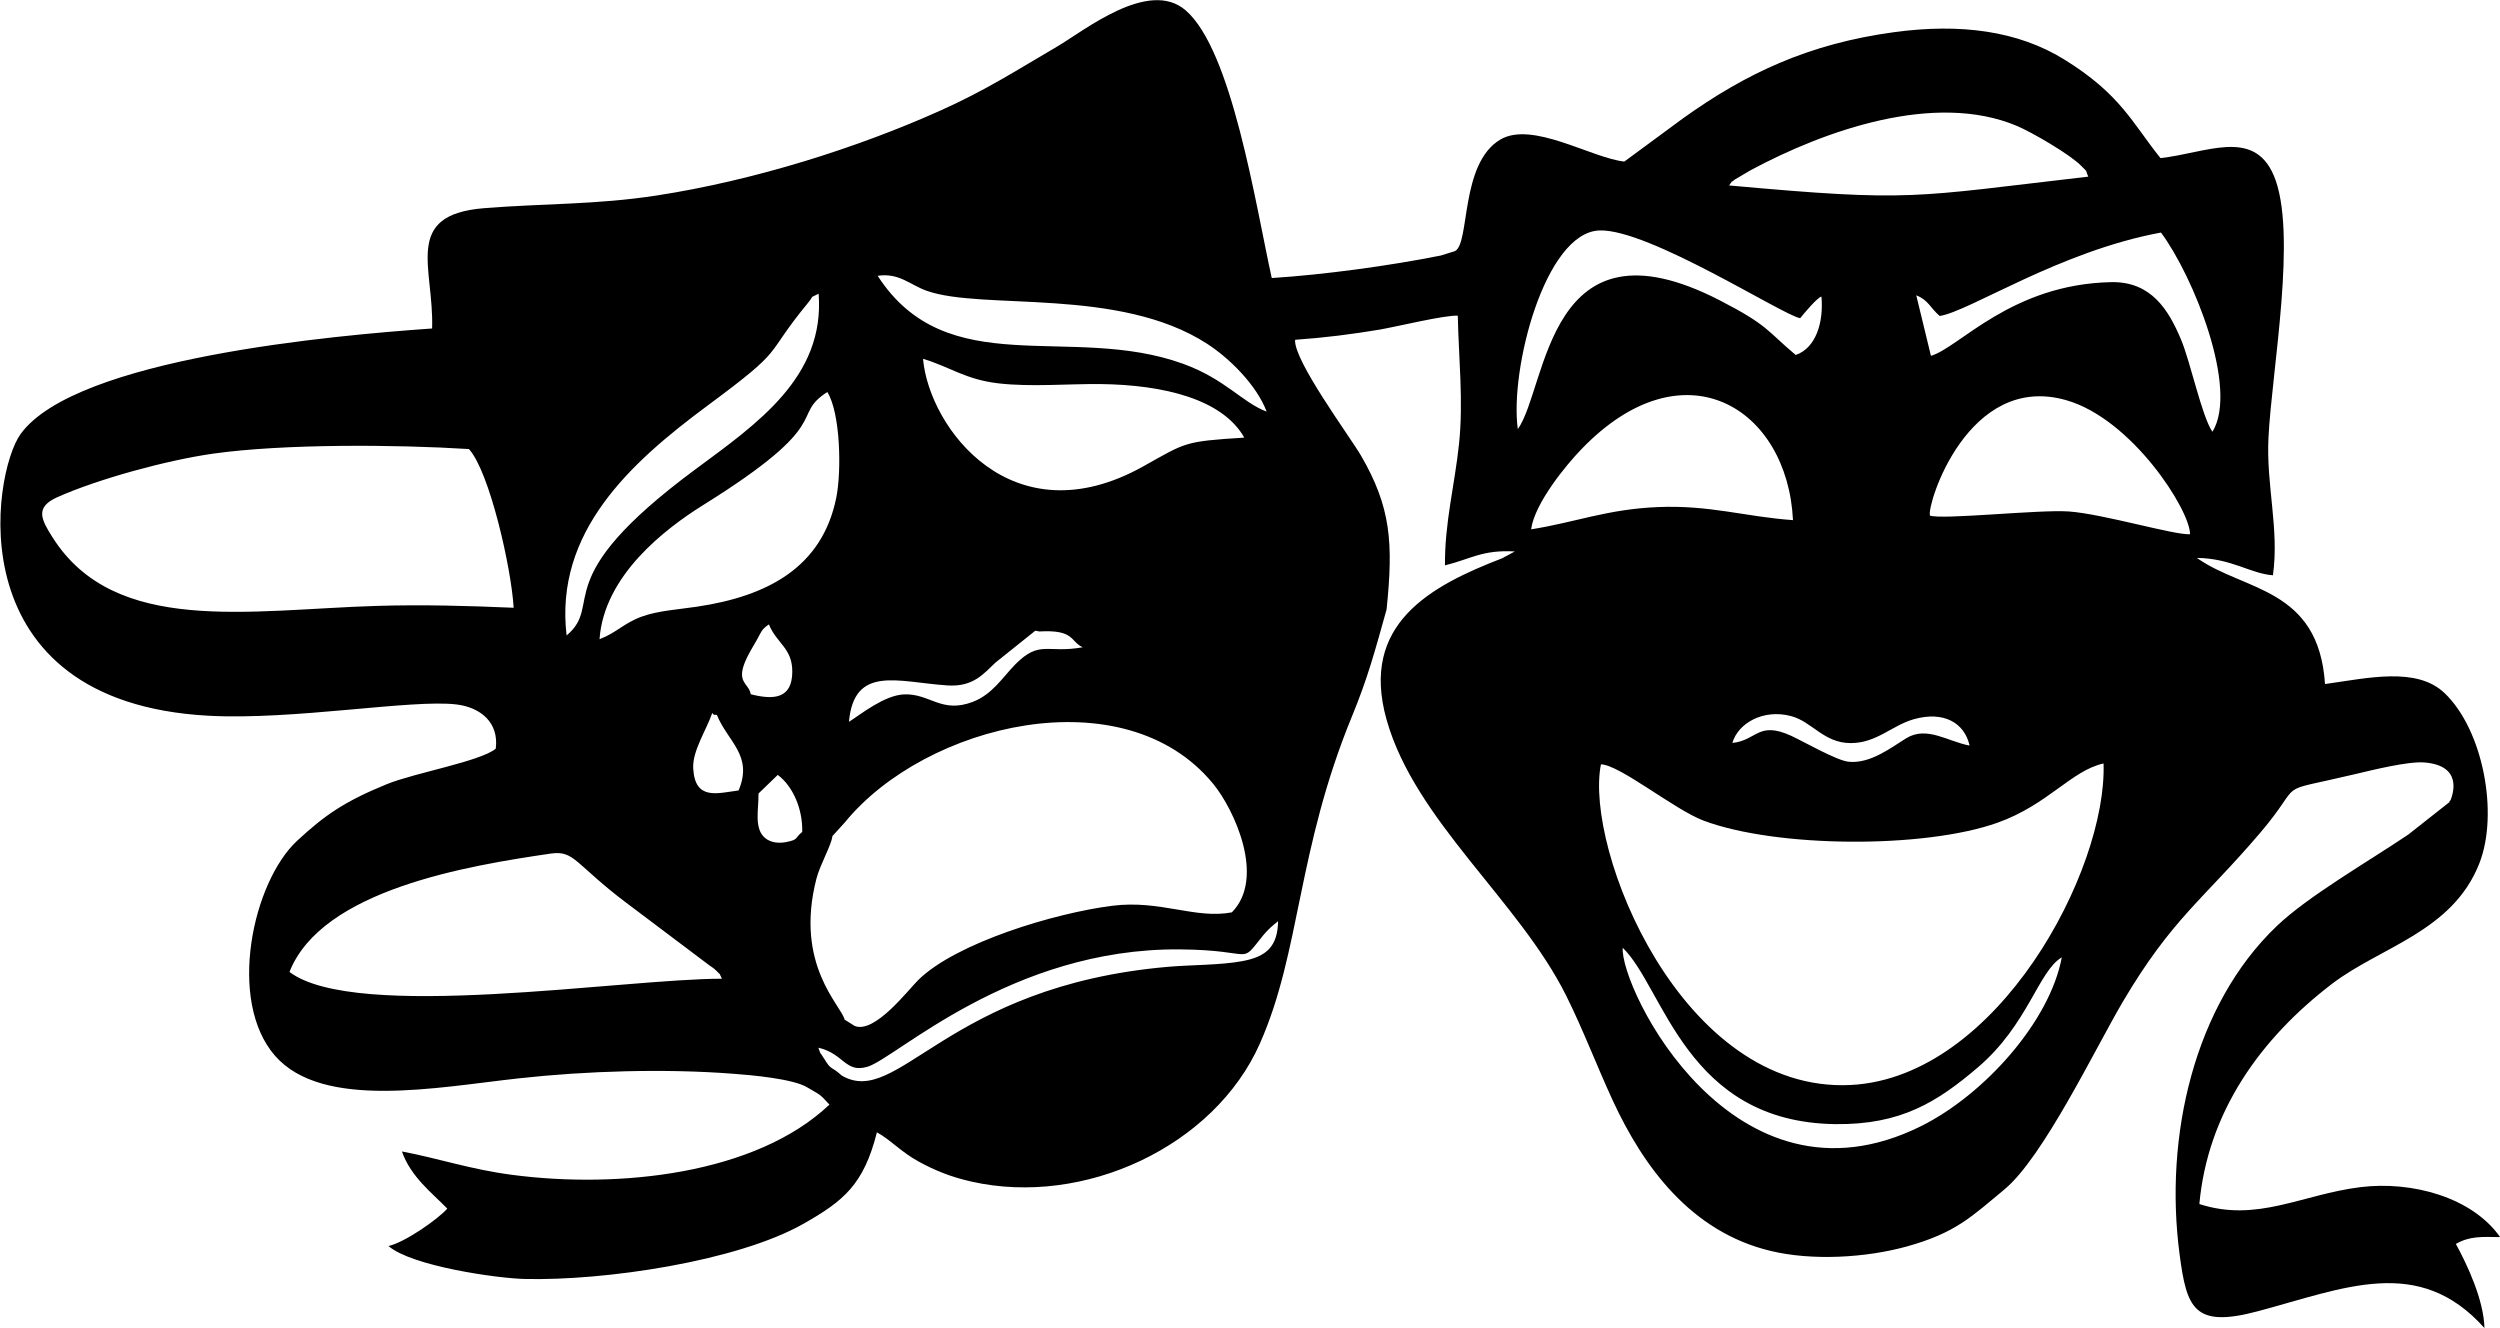 <?xml version="1.0" encoding="UTF-8"?>
<!DOCTYPE svg PUBLIC "-//W3C//DTD SVG 1.1//EN" "http://www.w3.org/Graphics/SVG/1.1/DTD/svg11.dtd">
<!-- Creator: CorelDRAW -->
<svg xmlns="http://www.w3.org/2000/svg" xml:space="preserve" width="28.79mm" height="15.296mm" version="1.1" style="shape-rendering:geometricPrecision; text-rendering:geometricPrecision; image-rendering:optimizeQuality; fill-rule:evenodd; clip-rule:evenodd"
viewBox="0 0 201.16 106.87"
 xmlns:xlink="http://www.w3.org/1999/xlink"
 xmlns:xodm="http://www.corel.com/coreldraw/odm/2003">
 <defs>
  <style type="text/css">
   <![CDATA[
    .fil0 {fill:black;fill-rule:nonzero}
   ]]>
  </style>
 </defs>
 <g id="Camada_x0020_1">
  <path class="fil0" d="M66.99 67.27l0 -0.01 0 0.01zm72.14 -52.35c0.51,-0.69 -0.08,-0.02 0.48,-0.49l1.26 -0.74c5.92,-3.18 14.81,-6.35 21.42,-3.56 1.19,0.5 4.31,2.31 5.18,3.22 0.61,0.64 0.25,0.14 0.56,0.86 -14.29,1.65 -14.09,2.05 -28.89,0.71zm-17 19.61c-0.67,-4.76 2.17,-15.85 6.58,-15.99 3.96,-0.13 14.84,6.88 16.14,7.06 0.27,-0.34 1.35,-1.64 1.71,-1.74 0.19,2.08 -0.45,4.15 -2.07,4.7 -2.31,-1.93 -2.17,-2.37 -6.12,-4.4 -13.92,-7.16 -13.84,6.97 -16.24,10.37zm-20.21 -1.41c-2,-0.76 -3.32,-2.62 -6.75,-3.86 -9.04,-3.26 -18.96,1.58 -24.55,-7.07 1.74,-0.26 2.61,0.74 3.96,1.21 4.51,1.59 15.46,-0.33 22.55,4.26 1.79,1.16 3.98,3.31 4.79,5.46zm54.16 -7.7c2.36,-0.35 9.64,-5.21 17.8,-6.71 2.59,3.47 6.28,12.57 4.14,16.03 -0.86,-1.24 -1.77,-5.66 -2.55,-7.48 -0.98,-2.31 -2.37,-4.62 -5.58,-4.56 -8.06,0.16 -12.24,5.27 -14.52,5.93l-1.18 -4.87c0.97,0.38 1.11,0.99 1.89,1.67zm-110.49 25.71c-0.98,-8.32 5.1,-13.87 11.32,-18.48 6.54,-4.84 4.37,-3.74 8.11,-8.29 0.58,-0.71 0.01,-0.29 0.85,-0.73 0.52,6.7 -4.94,10.45 -9.9,14.12 -12.11,8.96 -7.3,10.79 -10.38,13.38zm42.93 -20.23c5.15,0.06 9.85,1.22 11.6,4.31 -4.88,0.31 -4.65,0.37 -8.14,2.32 -10.53,5.87 -17.22,-3.1 -17.71,-8.66 2.16,0.64 3.42,1.68 6.12,1.98 2.58,0.29 5.51,0.03 8.14,0.05zm-40.28 20.53c0.36,-5.12 5.27,-8.88 8.35,-10.8 10.8,-6.73 6.91,-7.11 9.98,-9.09 1.06,1.71 1.15,6.37 0.72,8.5 -1.13,5.6 -5.52,7.94 -11.25,8.78 -1.49,0.22 -3.09,0.32 -4.37,0.78 -1.46,0.52 -2.04,1.3 -3.43,1.83zm74.96 -8.85c0.29,-2.1 2.82,-5.17 4.03,-6.42 8.23,-8.58 16.6,-3.38 17.04,5.69 -3.89,-0.28 -6.7,-1.23 -10.89,-1.05 -4.06,0.17 -6.63,1.23 -10.18,1.79zm32.09 -1.11c-0.26,-0.86 3.05,-11.51 10.94,-9.28 5.31,1.5 9.99,8.85 9.99,10.79 -1.18,0.11 -7.06,-1.65 -9.79,-1.83 -2.37,-0.16 -10.24,0.69 -11.15,0.33zm-113.97 7.43c-3.69,-0.16 -7.3,-0.26 -10.99,-0.15 -10.29,0.31 -21.09,2.4 -26.1,-5.51 -0.91,-1.44 -1.45,-2.42 0.39,-3.24 3.29,-1.47 8.84,-2.98 12.53,-3.5 5.67,-0.8 14.73,-0.74 20.58,-0.37 1.67,1.82 3.43,9.67 3.6,12.78zm98.07 10.88c0.46,-1.59 2.49,-2.76 4.74,-2.16 1.68,0.45 2.62,2.17 4.79,2.17 2.08,-0 3.29,-1.41 5.07,-1.92 2.4,-0.68 4.08,0.28 4.49,2.12 -1.73,-0.32 -3.43,-1.6 -5.08,-0.6 -1.14,0.69 -2.88,2.09 -4.66,1.9 -0.96,-0.1 -3.57,-1.6 -4.6,-2.08 -2.69,-1.23 -2.74,0.36 -4.76,0.57zm-10.57 1.72c1.52,0.04 5.9,3.64 8.26,4.53 5.84,2.19 17.73,2.27 23.64,0.17 4.07,-1.45 5.96,-4.21 8.54,-4.77 0.29,8.6 -8.52,25.27 -20.34,25.87 -13.65,0.69 -21.47,-19.04 -20.1,-25.81zm1.75 14.76c3.33,3.21 5.07,14.04 17.12,14.19 5.3,0.06 8.22,-1.81 11.45,-4.56 4.05,-3.45 4.88,-7.77 6.76,-8.86 -0.96,5.16 -6.22,11.04 -11.32,13.58 -15.13,7.52 -24.24,-11.11 -24.01,-14.35zm-63.57 -9.01l0.98 -1.08c6.5,-7.96 22.49,-11.82 29.63,-3.11 1.71,2.08 4.24,7.58 1.51,10.35 -2.95,0.56 -5.75,-1.02 -9.63,-0.53 -4.65,0.59 -12.54,2.98 -15.58,5.95 -0.84,0.82 -3.52,4.37 -5.14,3.72l-0.81 -0.51c-0.26,-1.14 -4.05,-4.4 -2.27,-11.33 0.3,-1.16 1.19,-2.66 1.29,-3.43l0.01 -0.05zm-5.94 -3.43l1.52 -1.47c1.18,0.87 2.02,2.7 1.97,4.59 -0.61,0.48 -0.28,0.62 -1.27,0.81 -0.64,0.13 -1.26,0.04 -1.69,-0.3 -0.96,-0.76 -0.53,-2.39 -0.56,-3.58l0.03 -0.05zm-3.38 -6.3c0.88,2.17 2.94,3.25 1.75,6.08 -1.7,0.22 -3.5,0.83 -3.65,-1.75 -0.09,-1.41 1.05,-3.09 1.53,-4.48 0.23,0.24 0.05,0.11 0.38,0.15zm4.19 -7.28c0.62,1.54 1.9,1.9 1.88,3.83 -0.02,2.16 -1.5,2.26 -3.34,1.79 -0.17,-0.95 -1.3,-0.92 -0.29,-2.98 0.25,-0.51 0.49,-0.88 0.76,-1.36 0.37,-0.65 0.37,-0.87 0.99,-1.28zm21.72 0.57c2.91,-0.17 2.49,0.8 3.53,1.27 -2.86,0.52 -3.45,-0.61 -5.42,1.37 -0.98,0.99 -1.84,2.42 -3.42,3.02 -2.53,0.97 -3.45,-0.68 -5.53,-0.6 -1.59,0.07 -3.44,1.57 -4.44,2.21 0.41,-4.61 3.97,-3.19 7.92,-2.93 2.1,0.14 2.93,-0.96 3.86,-1.83l3.21 -2.57 0.3 0.05zm-17.3 34.34c-0.41,-0.69 -0.18,-0.11 -0.44,-0.85 2.07,0.48 2.16,2.07 3.96,1.53 2.3,-0.69 11.53,-9.56 25.13,-9.44 6.21,0.05 4.7,1.35 6.7,-1.13 0.39,-0.49 0.81,-0.82 1.2,-1.14 -0.04,2.04 -0.93,2.86 -2.91,3.22 -1.73,0.32 -4.07,0.29 -5.93,0.45 -17.88,1.55 -21.72,11.42 -26.27,8.75 -0.91,-0.82 -0.82,-0.36 -1.44,-1.4zm130.85 -20.75c-0.02,0.04 -0.04,0.09 -0.06,0.14l-0 0.01 -3.3 2.6c-3.26,2.2 -8.06,4.95 -10.59,7.37 -6.64,6.34 -9.07,16.92 -7.81,26.42 0.57,4.32 1.15,5.94 6.28,4.57 6.96,-1.85 12.96,-4.58 18.25,1.35 -0.06,-2.28 -1.38,-5.08 -2.3,-6.77 1.12,-0.64 2.05,-0.57 3.56,-0.55 -2.25,-3.21 -7.1,-4.53 -11.23,-4.02 -4.71,0.58 -8.32,2.87 -12.97,1.36 0.67,-7.38 4.91,-13.32 10.69,-17.73 3.9,-2.97 9.67,-4.19 11.83,-9.66 1.59,-4.02 0.31,-10.78 -2.8,-13.73 -2.24,-2.13 -6.17,-1.2 -9.61,-0.72 -0.51,-7.8 -6.54,-7.46 -10.31,-10.15 2.8,0.04 4.29,1.26 6.12,1.4 0.52,-3.71 -0.55,-7.23 -0.36,-11.06 0.26,-5.41 2.37,-16.6 0.42,-21.13 -1.64,-3.81 -5.44,-1.78 -9.11,-1.38 -2.27,-2.83 -3.21,-5.14 -7.75,-7.94 -3.72,-2.3 -8.35,-2.92 -13.7,-2.19 -6.84,0.93 -11.88,3.29 -16.98,6.94l-4.71 3.47c-2.65,-0.29 -7.41,-3.29 -9.98,-1.77 -3.27,1.94 -2.42,8.41 -3.66,8.98l-1.13 0.35c-4.15,0.83 -9.45,1.55 -13.6,1.81 -1.31,-5.94 -3.2,-18.35 -6.94,-21.55 -2.98,-2.56 -8.18,1.67 -10.32,2.92 -3.19,1.86 -5.69,3.5 -9.48,5.19 -6.53,2.93 -14.87,5.59 -22.76,6.8 -4.87,0.75 -9.02,0.63 -13.88,1.02 -6.58,0.53 -4.02,4.79 -4.18,9.68 -7.72,0.54 -28.67,2.37 -33.11,8.49 -2.3,3.18 -5.24,21.57 15.12,22.67 6.86,0.37 16.36,-1.34 19.94,-0.91 1.99,0.24 3.44,1.49 3.17,3.56 -1.22,1.02 -6.5,1.94 -8.75,2.85 -3.48,1.42 -5.03,2.53 -7.21,4.54 -3.61,3.33 -5.67,12.89 -1.8,17.32 3.83,4.38 13.04,2.54 19.59,1.82 5.42,-0.6 11.79,-0.8 17.3,-0.37 1.37,0.1 4.87,0.4 5.98,1.12 0.97,0.58 0.92,0.45 1.74,1.36 -5.9,5.6 -16.92,6.79 -25.55,5.65 -3.35,-0.44 -5.85,-1.31 -8.85,-1.88 0.73,2.08 2.47,3.37 3.65,4.6 -0.68,0.79 -3.36,2.7 -4.73,3.01 1.88,1.63 8.78,2.6 10.94,2.65 6.42,0.16 17.1,-1.41 22.45,-4.44 3.24,-1.84 4.85,-3.16 5.91,-7.36 1.11,0.61 1.94,1.58 3.37,2.36 1.34,0.73 2.59,1.23 4.21,1.6 9.07,2.06 19.56,-2.82 23.23,-11.09 3.3,-7.43 2.97,-15.55 7.44,-26.4 1.25,-3.04 1.84,-5.25 2.76,-8.54 0.55,-5.34 0.36,-8.23 -2.07,-12.4 -0.91,-1.55 -5.43,-7.66 -5.29,-9.3 2.33,-0.16 4.6,-0.45 6.81,-0.82 1.38,-0.24 5.24,-1.18 6.28,-1.12 0.07,3.41 0.46,6.9 0.1,10.31 -0.34,3.27 -1.17,6.41 -1.13,9.78 2.13,-0.53 2.99,-1.26 5.62,-1.12l-1.02 0.55c-5.76,2.22 -11.47,5.28 -9.3,12.99 2.28,8.1 10.64,14.57 14.44,22.18 1.37,2.75 2.47,5.66 3.75,8.44 2.5,5.41 6.32,10.57 12.66,12.11 3.39,0.83 7.73,0.56 10.99,-0.34 3.99,-1.1 5.29,-2.46 7.88,-4.6 3.11,-2.57 7.3,-11.32 9.5,-15.06 3.96,-6.72 6.46,-8.22 11.05,-13.6 3.8,-4.46 0.8,-3.12 7.7,-4.76 1.31,-0.31 4.23,-1.04 5.54,-0.93 3.05,0.25 2.33,2.46 2.09,3.07zm-173.85 13.81c2.61,-6.64 14.41,-8.56 21.03,-9.53 1.91,-0.28 1.96,0.86 6.06,3.95l6.68 5.03c0.21,0.15 0.41,0.27 0.56,0.43 0.52,0.55 0.13,0.01 0.47,0.66 -8.01,0 -29.46,3.48 -34.79,-0.54z"/>
 </g>
</svg>

